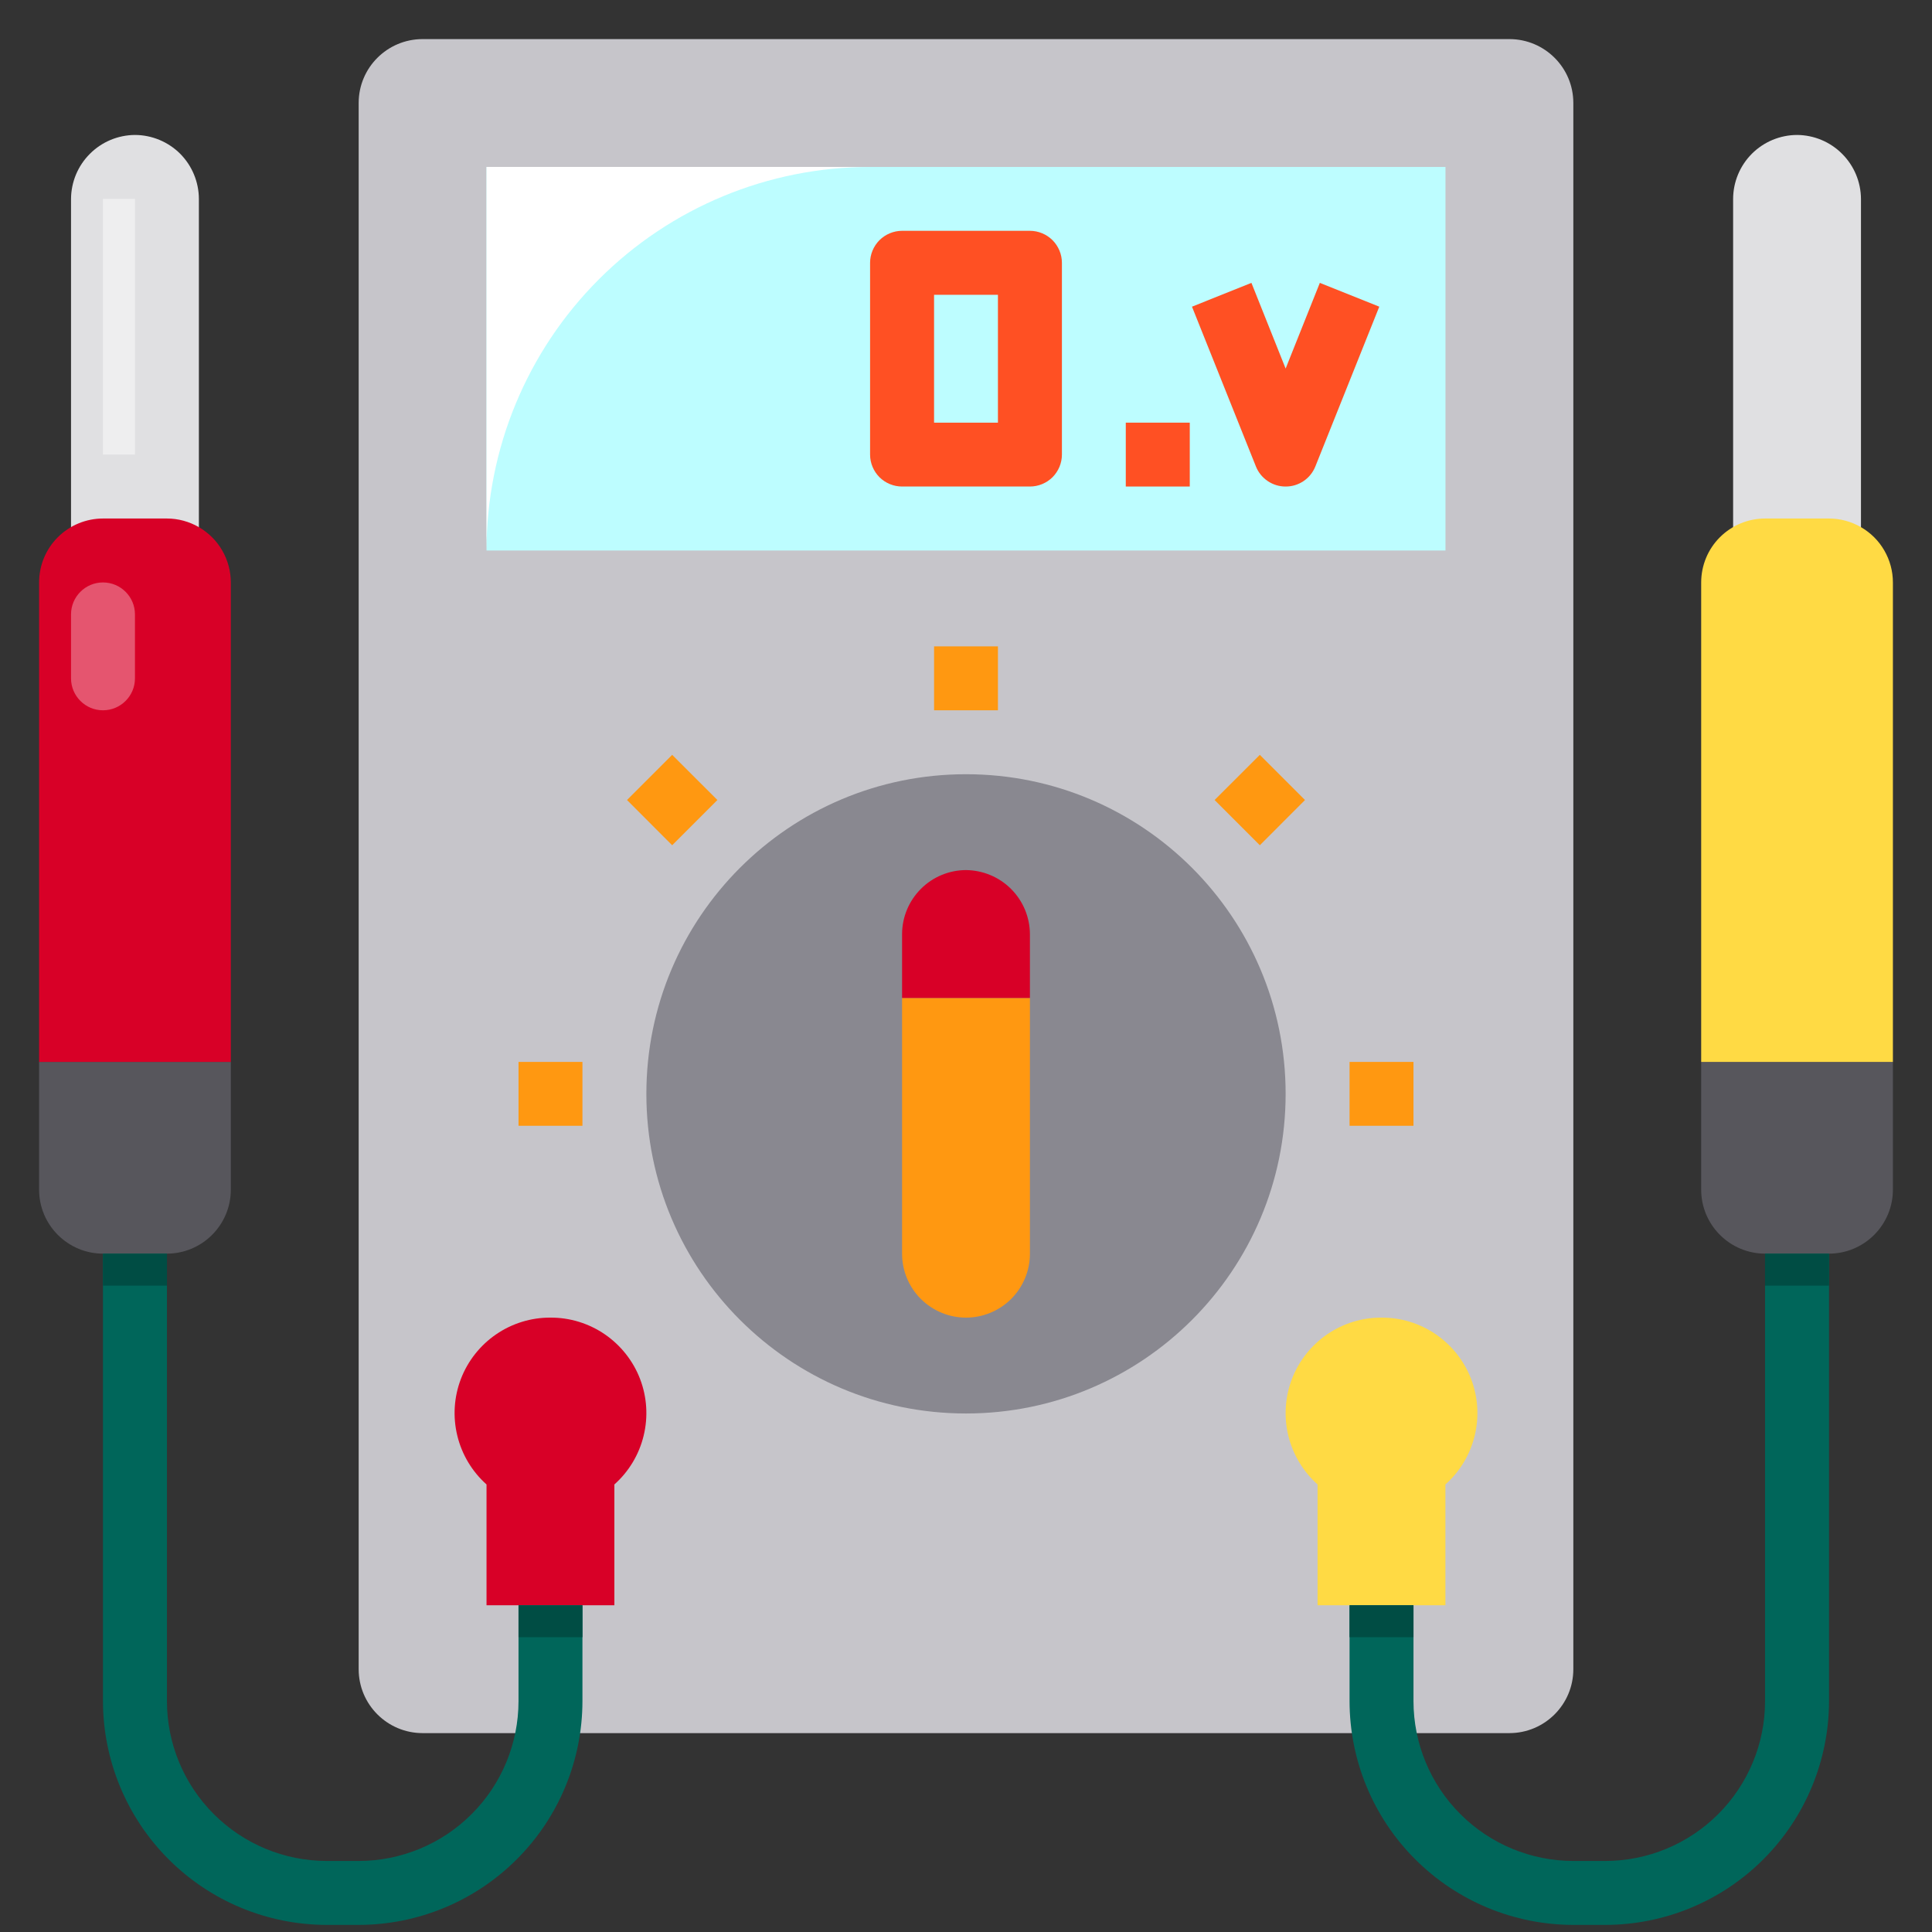 <svg width="34" height="34" viewBox="0 0 34 34" fill="none" xmlns="http://www.w3.org/2000/svg">
<rect x="0" y="0" width="34" height="34" fill="#333333" stroke="none"/>
<path d="M26.562 0.688H7.438C6.816 0.688 6.312 1.191 6.312 1.812V29.375C6.312 29.996 6.816 30.5 7.438 30.5H26.562C27.184 30.5 27.688 29.996 27.688 29.375V1.812C27.688 1.191 27.184 0.688 26.562 0.688Z" fill="#C6C5CA"/>
<path d="M17 24.875C20.107 24.875 22.625 22.357 22.625 19.25C22.625 16.143 20.107 13.625 17 13.625C13.893 13.625 11.375 16.143 11.375 19.25C11.375 22.357 13.893 24.875 17 24.875Z" fill="#898890"/>
<path d="M24.312 23.188C24.654 23.186 24.987 23.289 25.269 23.482C25.55 23.675 25.767 23.949 25.889 24.267C26.011 24.586 26.033 24.934 25.952 25.266C25.872 25.597 25.692 25.897 25.437 26.124V28.25H23.187V26.124C22.933 25.897 22.753 25.597 22.672 25.266C22.592 24.934 22.614 24.586 22.736 24.267C22.858 23.949 23.075 23.675 23.356 23.482C23.638 23.289 23.971 23.186 24.312 23.188Z" fill="#FFDA44"/>
<path d="M9.687 23.188C10.029 23.186 10.362 23.289 10.644 23.482C10.925 23.675 11.142 23.949 11.264 24.267C11.386 24.586 11.408 24.934 11.327 25.266C11.247 25.597 11.067 25.897 10.812 26.124V28.25H8.562V26.124C8.308 25.897 8.128 25.597 8.048 25.266C7.967 24.934 7.989 24.586 8.111 24.267C8.233 23.949 8.45 23.675 8.731 23.482C9.013 23.289 9.346 23.186 9.687 23.188Z" fill="#D80027"/>
<path d="M25.438 2.938H8.562V9.688H25.438V2.938Z" fill="#BDFDFF"/>
<path d="M15.312 2.938H8.562V9.688C8.562 7.897 9.274 6.18 10.54 4.915C11.805 3.649 13.522 2.938 15.312 2.938Z" fill="white"/>
<path d="M18.125 17.562V22.062C18.125 22.361 18.006 22.647 17.796 22.858C17.584 23.069 17.298 23.188 17 23.188C16.702 23.188 16.416 23.069 16.204 22.858C15.993 22.647 15.875 22.361 15.875 22.062V17.562H18.125Z" fill="#FF9811"/>
<path d="M18.125 16.438V17.562H15.875V16.438C15.876 16.139 15.995 15.854 16.206 15.643C16.416 15.432 16.702 15.313 17 15.312C17.298 15.315 17.583 15.434 17.793 15.644C18.004 15.855 18.123 16.14 18.125 16.438Z" fill="#D80027"/>
<path d="M28.25 33.875H27.688C26.644 33.874 25.643 33.459 24.905 32.72C24.166 31.982 23.751 30.981 23.75 29.938V28.25H24.875V29.938C24.876 30.683 25.172 31.398 25.7 31.925C26.227 32.453 26.942 32.749 27.688 32.75H28.25C28.996 32.749 29.71 32.453 30.238 31.925C30.765 31.398 31.062 30.683 31.062 29.938V21.5H32.188V29.938C32.186 30.981 31.771 31.982 31.033 32.72C30.295 33.459 29.294 33.874 28.25 33.875Z" fill="#00665A"/>
<path d="M6.312 33.875H5.75C4.706 33.874 3.705 33.459 2.967 32.72C2.229 31.982 1.814 30.981 1.812 29.938V21.5H2.938V29.938C2.938 30.683 3.235 31.398 3.762 31.925C4.29 32.453 5.004 32.749 5.75 32.75H6.312C7.058 32.749 7.773 32.453 8.3 31.925C8.828 31.398 9.124 30.683 9.125 29.938V28.25H10.25V29.938C10.249 30.981 9.834 31.982 9.095 32.72C8.357 33.459 7.356 33.874 6.312 33.875Z" fill="#00665A"/>
<path d="M18.125 8.562H15.875C15.726 8.562 15.583 8.503 15.477 8.398C15.372 8.292 15.312 8.149 15.312 8V4.625C15.312 4.476 15.372 4.333 15.477 4.227C15.583 4.122 15.726 4.062 15.875 4.062H18.125C18.274 4.062 18.417 4.122 18.523 4.227C18.628 4.333 18.688 4.476 18.688 4.625V8C18.688 8.149 18.628 8.292 18.523 8.398C18.417 8.503 18.274 8.562 18.125 8.562ZM16.438 7.438H17.562V5.188H16.438V7.438Z" fill="#FF5023"/>
<path d="M17.562 11.375H16.438V12.5H17.562V11.375Z" fill="#FF9811"/>
<path d="M22.171 13.284L21.375 14.079L22.171 14.875L22.966 14.079L22.171 13.284Z" fill="#FF9811"/>
<path d="M24.875 18.688H23.75V19.812H24.875V18.688Z" fill="#FF9811"/>
<path d="M11.829 13.284L11.034 14.079L11.829 14.875L12.625 14.079L11.829 13.284Z" fill="#FF9811"/>
<path d="M10.25 18.688H9.125V19.812H10.25V18.688Z" fill="#FF9811"/>
<path d="M20.938 7.438H19.812V8.562H20.938V7.438Z" fill="#FF5023"/>
<path d="M22.625 8.562C22.513 8.563 22.403 8.529 22.31 8.466C22.216 8.403 22.144 8.314 22.102 8.209L20.977 5.397L22.023 4.978L22.625 6.486L23.227 4.978L24.273 5.397L23.148 8.209C23.106 8.314 23.034 8.403 22.941 8.466C22.847 8.529 22.738 8.563 22.625 8.562Z" fill="#FF5023"/>
<path d="M2.375 2.375C2.077 2.377 1.792 2.496 1.582 2.707C1.371 2.917 1.252 3.202 1.25 3.5V11.375H3.5V3.5C3.499 3.202 3.38 2.916 3.17 2.705C2.959 2.495 2.673 2.376 2.375 2.375Z" fill="#E0E0E2"/>
<path d="M4.062 18.688V20.938C4.062 21.236 3.943 21.521 3.732 21.732C3.521 21.943 3.236 22.062 2.938 22.062H1.812C1.514 22.062 1.229 21.943 1.018 21.732C0.807 21.521 0.688 21.236 0.688 20.938V18.688H4.062Z" fill="#57565C"/>
<path d="M3.5 9.277C3.671 9.376 3.813 9.517 3.911 9.688C4.01 9.859 4.062 10.053 4.062 10.25V18.688H0.688V10.25C0.688 9.952 0.806 9.665 1.017 9.455C1.228 9.244 1.514 9.125 1.812 9.125H2.938C3.135 9.125 3.329 9.178 3.5 9.277Z" fill="#D80027"/>
<path d="M32.75 3.5V12.5H30.5V3.5C30.501 3.202 30.62 2.916 30.831 2.705C31.041 2.495 31.327 2.376 31.625 2.375C31.923 2.377 32.208 2.496 32.418 2.707C32.629 2.917 32.748 3.202 32.75 3.5Z" fill="#E0E0E2"/>
<path d="M33.312 18.688V20.938C33.312 21.236 33.193 21.521 32.982 21.732C32.771 21.943 32.486 22.062 32.188 22.062H31.062C30.764 22.062 30.479 21.943 30.268 21.732C30.057 21.521 29.938 21.236 29.938 20.938V18.688H33.312Z" fill="#57565C"/>
<path d="M32.75 9.277C32.921 9.376 33.063 9.517 33.161 9.688C33.26 9.859 33.312 10.053 33.312 10.25V18.688H29.938V10.25C29.938 9.952 30.056 9.665 30.267 9.455C30.478 9.244 30.764 9.125 31.062 9.125H32.188C32.385 9.125 32.579 9.178 32.75 9.277Z" fill="#FFDA44"/>
<path d="M2.375 3.5H1.812V8H2.375V3.5Z" fill="#EEEEEF"/>
<path d="M10.25 28.25H9.125V28.812H10.25V28.25Z" fill="#004D44"/>
<path d="M24.875 28.25H23.75V28.812H24.875V28.25Z" fill="#004D44"/>
<path d="M32.188 22.062H31.062V22.625H32.188V22.062Z" fill="#004D44"/>
<path d="M2.938 22.062H1.812V22.625H2.938V22.062Z" fill="#004D44"/>
<path d="M2.375 10.812C2.375 10.502 2.123 10.25 1.812 10.25C1.502 10.25 1.25 10.502 1.25 10.812V11.938C1.25 12.248 1.502 12.5 1.812 12.5C2.123 12.5 2.375 12.248 2.375 11.938V10.812Z" fill="#E5556F"/>
</svg>
